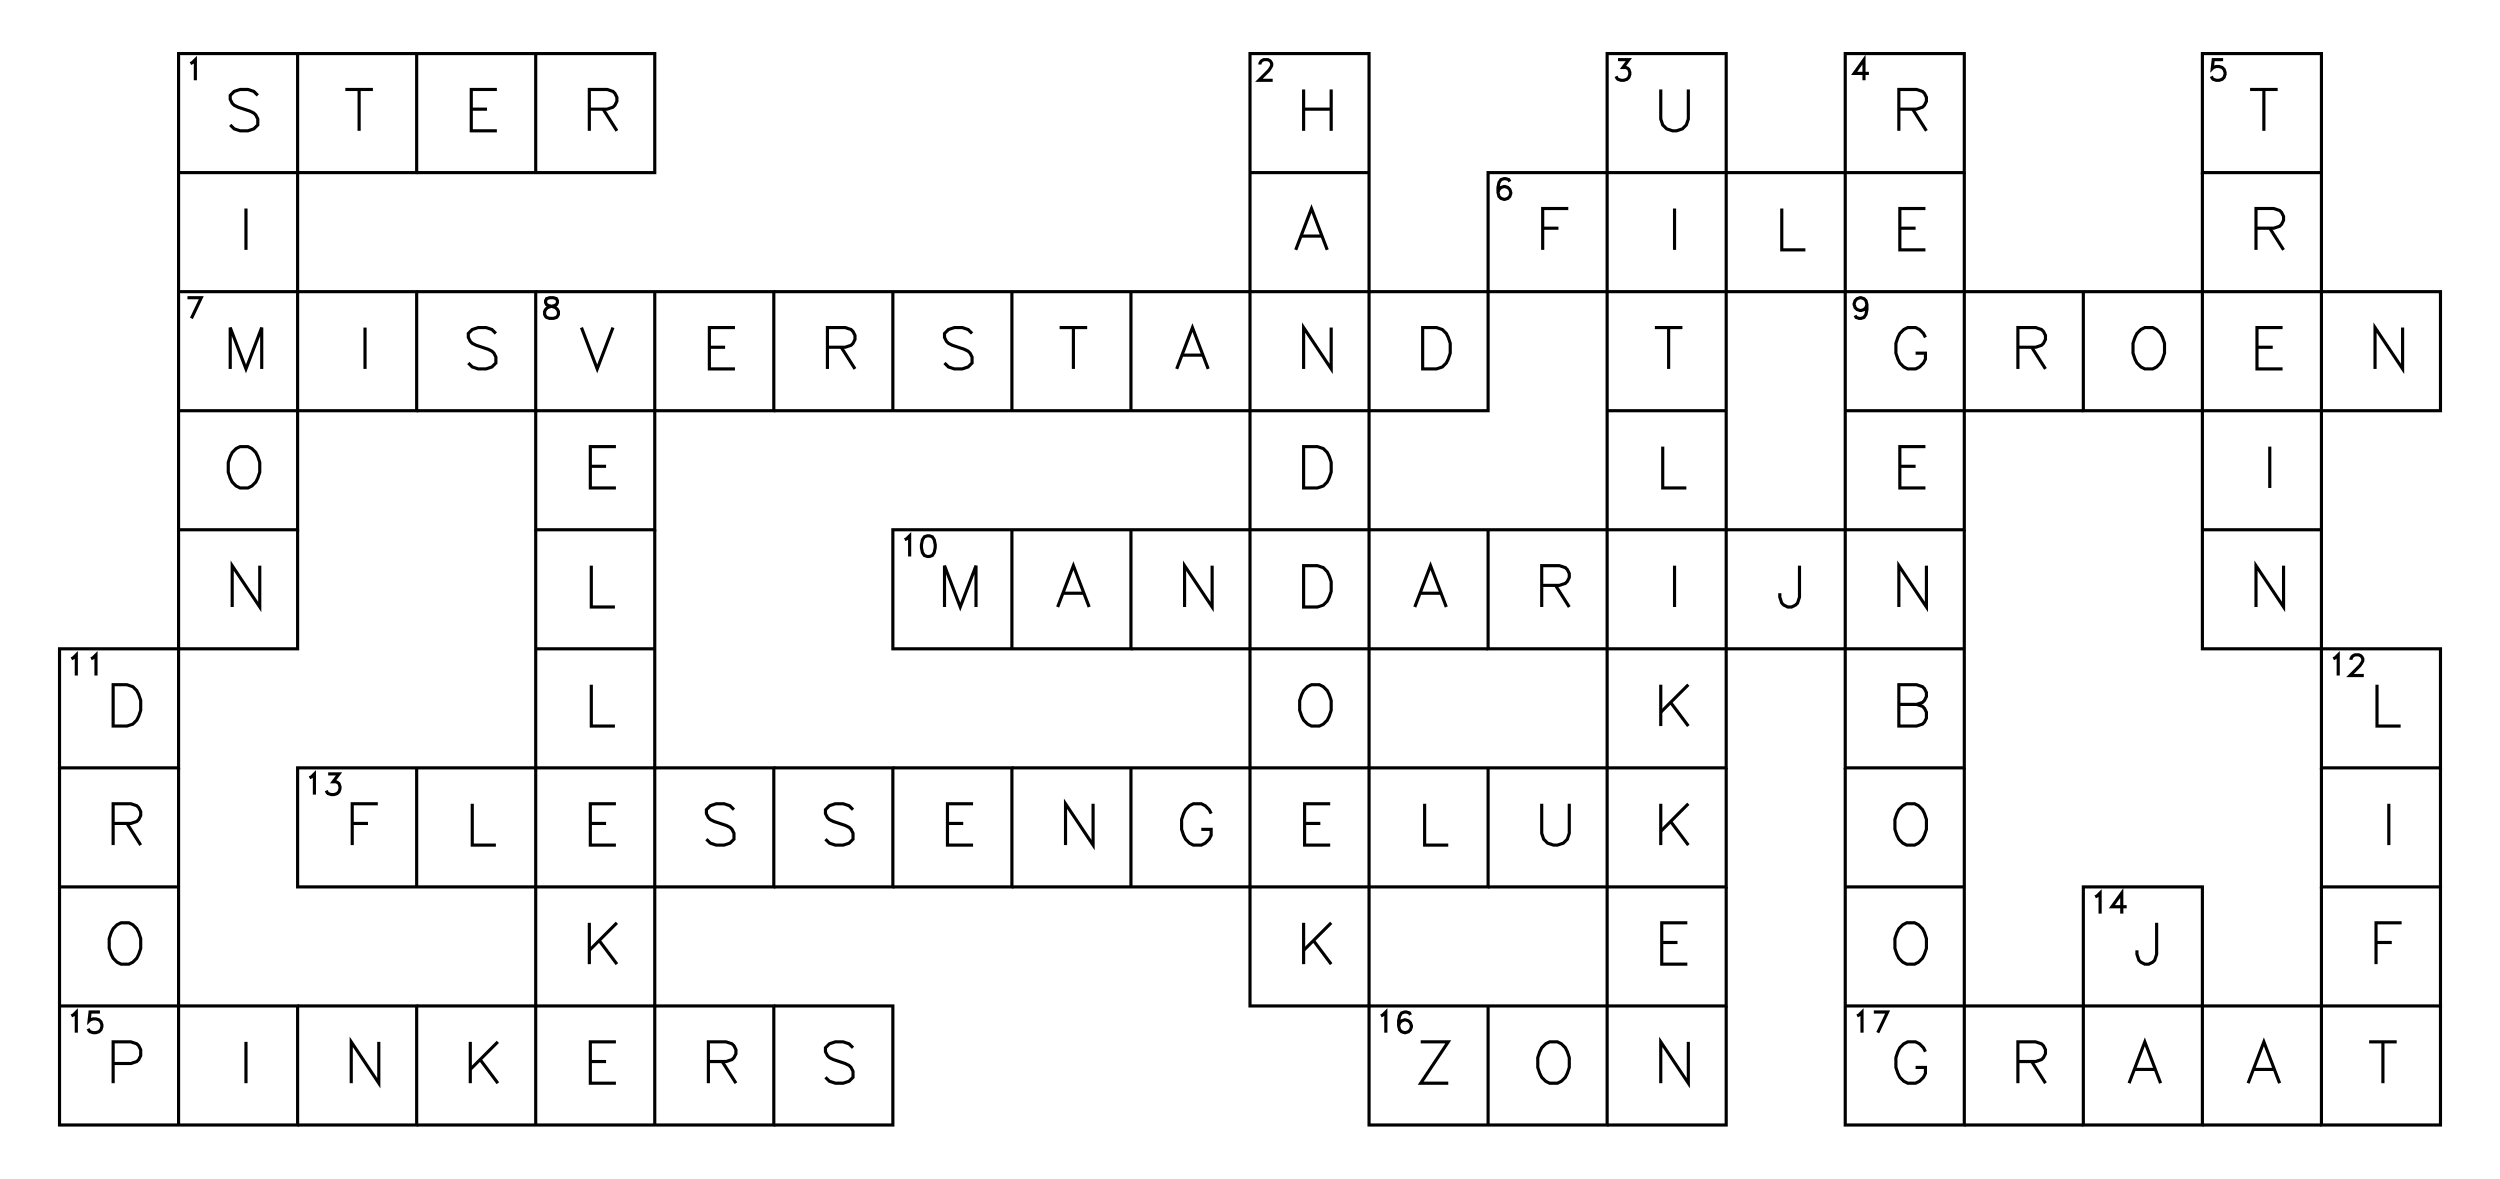 <?xml version="1.0" encoding="utf-8" ?>
<svg xmlns="http://www.w3.org/2000/svg" xmlns:cc="http://creativecommons.org/ns" xmlns:dc="http://purl.org/dc/elements/1.1/" xmlns:ev="http://www.w3.org/2001/xml-events" xmlns:inkscape="http://www.inkscape.org/namespaces/inkscape" xmlns:rdf="http://www.w3.org/1999/02/22-rdf-syntax-ns" xmlns:sodipodi="http://sodipodi.sourceforge.net/DTD/sodipodi-0.dtd" xmlns:xlink="http://www.w3.org/1999/xlink" baseProfile="tiny" height="9.9cm" version="1.2" viewBox="0 0 793.701 374.173" width="21.0cm">
  <defs/>
  <g fill="none" id="layer1" inkscape:groupmode="layer" inkscape:label="1" stroke="#000000" style="display:inline">
    <polygon points="56.693,17.008 56.693,54.803 56.693,54.803 56.693,92.598 56.693,92.598 94.488,92.598 94.488,92.598 94.488,54.803 94.488,54.803 94.488,17.008 94.488,17.008"/>
    <polyline points="56.693,54.803 94.488,54.803 94.488,54.803 132.284,54.803 132.284,54.803 132.284,17.008 132.284,17.008 94.488,17.008"/>
    <polyline points="60.458,20.177 61.083,19.865 61.083,19.865 62.02,18.927 62.02,18.927 62.02,25.49"/>
    <polyline points="81.841,30.28 80.591,29.03 80.591,29.03 78.716,28.405 78.716,28.405 76.216,28.405 76.216,28.405 74.341,29.03 74.341,29.03 73.091,30.28 73.091,30.28 73.091,31.53 73.091,31.53 73.716,32.781 73.716,32.781 74.341,33.406 74.341,33.406 75.591,34.031 75.591,34.031 79.341,35.281 79.341,35.281 80.591,35.906 80.591,35.906 81.216,36.531 81.216,36.531 81.841,37.781 81.841,37.781 81.841,39.656 81.841,39.656 80.591,40.906 80.591,40.906 78.716,41.531 78.716,41.531 76.216,41.531 76.216,41.531 74.341,40.906 74.341,40.906 73.091,39.656"/>
    <line x1="114.011" x2="114.011" y1="28.405" y2="41.531"/>
    <line x1="109.636" x2="118.386" y1="28.405" y2="28.405"/>
    <polyline points="132.284,54.803 170.079,54.803 170.079,54.803 207.874,54.803 207.874,54.803 207.874,17.008 207.874,17.008 170.079,17.008 170.079,17.008 132.284,17.008"/>
    <line x1="170.079" x2="170.079" y1="54.803" y2="17.008"/>
    <polyline points="157.744,28.405 149.619,28.405 149.619,28.405 149.619,41.531 149.619,41.531 157.744,41.531"/>
    <line x1="149.619" x2="154.619" y1="34.656" y2="34.656"/>
    <polyline points="187.101,34.656 192.726,34.656 192.726,34.656 194.601,34.031 194.601,34.031 195.226,33.406 195.226,33.406 195.851,32.156 195.851,32.156 195.851,30.905 195.851,30.905 195.226,29.655 195.226,29.655 194.601,29.03 194.601,29.03 192.726,28.405 192.726,28.405 187.101,28.405 187.101,28.405 187.101,41.531"/>
    <line x1="191.476" x2="195.851" y1="34.656" y2="41.531"/>
    <polygon points="396.85,17.008 396.85,54.803 396.85,54.803 396.85,92.598 396.85,92.598 434.646,92.598 434.646,92.598 434.646,54.803 434.646,54.803 434.646,17.008 434.646,17.008"/>
    <line x1="396.85" x2="434.646" y1="54.803" y2="54.803"/>
    <polyline points="399.99,20.49 399.99,20.177 399.99,20.177 400.303,19.552 400.303,19.552 400.615,19.24 400.615,19.24 401.24,18.927 401.24,18.927 402.49,18.927 402.49,18.927 403.115,19.24 403.115,19.24 403.428,19.552 403.428,19.552 403.74,20.177 403.74,20.177 403.74,20.802 403.74,20.802 403.428,21.427 403.428,21.427 402.803,22.365 402.803,22.365 399.678,25.49 399.678,25.49 404.053,25.49"/>
    <line x1="413.873" x2="413.873" y1="28.405" y2="41.531"/>
    <line x1="422.623" x2="422.623" y1="28.405" y2="41.531"/>
    <line x1="413.873" x2="422.623" y1="34.656" y2="34.656"/>
    <polyline points="472.441,168.189 472.441,205.984 472.441,205.984 510.236,205.984 510.236,205.984 548.032,205.984 548.032,205.984 548.032,168.189 548.032,168.189 585.827,168.189 585.827,168.189 585.827,205.984 585.827,205.984 548.032,205.984 548.032,205.984 548.032,243.78 548.032,243.78 510.236,243.78 510.236,243.78 510.236,205.984 510.236,205.984 510.236,168.189 510.236,168.189 548.032,168.189 548.032,168.189 548.032,130.394 548.032,130.394 548.032,92.598 548.032,92.598 510.236,92.598 510.236,92.598 510.236,54.803 510.236,54.803 548.032,54.803 548.032,54.803 585.827,54.803 585.827,54.803 585.827,92.598 585.827,92.598 548.032,92.598 548.032,92.598 548.032,54.803 548.032,54.803 548.032,17.008 548.032,17.008 510.236,17.008 510.236,17.008 510.236,54.803 510.236,54.803 472.441,54.803 472.441,54.803 472.441,92.598 472.441,92.598 510.236,92.598 510.236,92.598 510.236,130.394 510.236,130.394 510.236,168.189 510.236,168.189 472.441,168.189 472.441,168.189 434.646,168.189 434.646,168.189 434.646,130.394 434.646,130.394 434.646,92.598 434.646,92.598 472.441,92.598 472.441,92.598 472.441,130.394 472.441,130.394 434.646,130.394 434.646,130.394 396.85,130.394 396.85,130.394 396.85,168.189 396.85,168.189 434.646,168.189 434.646,168.189 434.646,205.984 434.646,205.984 434.646,243.78 434.646,243.78 396.85,243.78 396.85,243.78 396.85,205.984 396.85,205.984 396.85,168.189 396.85,168.189 359.055,168.189 359.055,168.189 321.26,168.189 321.26,168.189 283.465,168.189 283.465,168.189 283.465,205.984 283.465,205.984 321.26,205.984 321.26,205.984 359.055,205.984 359.055,205.984 359.055,168.189"/>
    <polyline points="513.688,18.927 517.126,18.927 517.126,18.927 515.251,21.427 515.251,21.427 516.188,21.427 516.188,21.427 516.813,21.74 516.813,21.74 517.126,22.052 517.126,22.052 517.438,22.99 517.438,22.99 517.438,23.615 517.438,23.615 517.126,24.552 517.126,24.552 516.501,25.177 516.501,25.177 515.563,25.49 515.563,25.49 514.626,25.49 514.626,25.49 513.688,25.177 513.688,25.177 513.376,24.865 513.376,24.865 513.063,24.24"/>
    <polyline points="527.259,28.405 527.259,37.781 527.259,37.781 527.884,39.656 527.884,39.656 529.134,40.906 529.134,40.906 531.009,41.531 531.009,41.531 532.259,41.531 532.259,41.531 534.134,40.906 534.134,40.906 535.384,39.656 535.384,39.656 536.009,37.781 536.009,37.781 536.009,28.405"/>
    <polygon points="585.827,17.008 585.827,54.803 585.827,54.803 623.622,54.803 623.622,54.803 623.622,17.008 623.622,17.008"/>
    <polyline points="591.779,25.49 591.779,18.927 591.779,18.927 588.654,23.302 588.654,23.302 593.341,23.302"/>
    <polyline points="602.849,34.656 608.474,34.656 608.474,34.656 610.349,34.031 610.349,34.031 610.974,33.406 610.974,33.406 611.599,32.156 611.599,32.156 611.599,30.905 611.599,30.905 610.974,29.655 610.974,29.655 610.349,29.03 610.349,29.03 608.474,28.405 608.474,28.405 602.849,28.405 602.849,28.405 602.849,41.531"/>
    <line x1="607.224" x2="611.599" y1="34.656" y2="41.531"/>
    <polygon points="699.213,17.008 699.213,54.803 699.213,54.803 737.008,54.803 737.008,54.803 737.008,17.008 737.008,17.008"/>
    <polyline points="705.79,18.927 702.665,18.927 702.665,18.927 702.352,21.74 702.352,21.74 702.665,21.427 702.665,21.427 703.602,21.115 703.602,21.115 704.54,21.115 704.54,21.115 705.477,21.427 705.477,21.427 706.102,22.052 706.102,22.052 706.415,22.99 706.415,22.99 706.415,23.615 706.415,23.615 706.102,24.552 706.102,24.552 705.477,25.177 705.477,25.177 704.54,25.49 704.54,25.49 703.602,25.49 703.602,25.49 702.665,25.177 702.665,25.177 702.352,24.865 702.352,24.865 702.04,24.24"/>
    <line x1="718.735" x2="718.735" y1="28.405" y2="41.531"/>
    <line x1="714.36" x2="723.11" y1="28.405" y2="28.405"/>
    <line x1="78.091" x2="78.091" y1="66.201" y2="79.326"/>
    <polyline points="421.373,79.326 416.373,66.201 416.373,66.201 411.373,79.326"/>
    <line x1="413.248" x2="419.498" y1="74.951" y2="74.951"/>
    <polyline points="479.331,57.66 479.018,57.035 479.018,57.035 478.081,56.722 478.081,56.722 477.456,56.722 477.456,56.722 476.518,57.035 476.518,57.035 475.893,57.972 475.893,57.972 475.581,59.535 475.581,59.535 475.581,61.097 475.581,61.097 475.893,62.347 475.893,62.347 476.518,62.972 476.518,62.972 477.456,63.285 477.456,63.285 477.768,63.285 477.768,63.285 478.706,62.972 478.706,62.972 479.331,62.347 479.331,62.347 479.643,61.41 479.643,61.41 479.643,61.097 479.643,61.097 479.331,60.16 479.331,60.16 478.706,59.535 478.706,59.535 477.768,59.222 477.768,59.222 477.456,59.222 477.456,59.222 476.518,59.535 476.518,59.535 475.893,60.16 475.893,60.16 475.581,61.097"/>
    <polyline points="497.901,66.201 489.776,66.201 489.776,66.201 489.776,79.326"/>
    <line x1="489.776" x2="494.776" y1="72.451" y2="72.451"/>
    <line x1="531.634" x2="531.634" y1="66.201" y2="79.326"/>
    <polyline points="565.679,66.201 565.679,79.326 565.679,79.326 573.179,79.326"/>
    <polyline points="661.417,92.598 699.213,92.598 699.213,92.598 699.213,130.394 699.213,130.394 661.417,130.394 661.417,130.394 661.417,92.598 661.417,92.598 623.622,92.598 623.622,92.598 623.622,130.394 623.622,130.394 623.622,168.189 623.622,168.189 585.827,168.189 585.827,168.189 585.827,130.394 585.827,130.394 585.827,92.598 585.827,92.598 623.622,92.598 623.622,92.598 623.622,54.803"/>
    <polyline points="611.287,66.201 603.162,66.201 603.162,66.201 603.162,79.326 603.162,79.326 611.287,79.326"/>
    <line x1="603.162" x2="608.162" y1="72.451" y2="72.451"/>
    <polyline points="699.213,54.803 699.213,92.598 699.213,92.598 737.008,92.598 737.008,92.598 737.008,54.803"/>
    <polyline points="716.235,72.451 721.86,72.451 721.86,72.451 723.735,71.826 723.735,71.826 724.36,71.201 724.36,71.201 724.985,69.951 724.985,69.951 724.985,68.701 724.985,68.701 724.36,67.451 724.36,67.451 723.735,66.826 723.735,66.826 721.86,66.201 721.86,66.201 716.235,66.201 716.235,66.201 716.235,79.326"/>
    <line x1="720.61" x2="724.985" y1="72.451" y2="79.326"/>
    <polyline points="56.693,92.598 56.693,130.394 56.693,130.394 56.693,168.189 56.693,168.189 94.488,168.189 94.488,168.189 94.488,130.394 94.488,130.394 132.284,130.394 132.284,130.394 132.284,92.598 132.284,92.598 94.488,92.598 94.488,92.598 94.488,130.394 94.488,130.394 56.693,130.394"/>
    <polyline points="59.52,94.518 63.895,94.518 63.895,94.518 60.77,101.08"/>
    <polyline points="83.091,117.121 83.091,103.996 83.091,103.996 78.091,117.121 78.091,117.121 73.091,103.996 73.091,103.996 73.091,117.121"/>
    <line x1="115.886" x2="115.886" y1="103.996" y2="117.121"/>
    <polyline points="132.284,130.394 170.079,130.394 170.079,130.394 170.079,92.598 170.079,92.598 132.284,92.598"/>
    <polyline points="157.431,105.871 156.181,104.621 156.181,104.621 154.306,103.996 154.306,103.996 151.806,103.996 151.806,103.996 149.931,104.621 149.931,104.621 148.681,105.871 148.681,105.871 148.681,107.121 148.681,107.121 149.306,108.371 149.306,108.371 149.931,108.996 149.931,108.996 151.181,109.621 151.181,109.621 154.931,110.871 154.931,110.871 156.181,111.496 156.181,111.496 156.806,112.121 156.806,112.121 157.431,113.371 157.431,113.371 157.431,115.246 157.431,115.246 156.181,116.496 156.181,116.496 154.306,117.121 154.306,117.121 151.806,117.121 151.806,117.121 149.931,116.496 149.931,116.496 148.681,115.246"/>
    <polyline points="207.874,92.598 245.669,92.598 245.669,92.598 245.669,130.394 245.669,130.394 207.874,130.394 207.874,130.394 207.874,168.189 207.874,168.189 170.079,168.189 170.079,168.189 170.079,130.394 170.079,130.394 207.874,130.394 207.874,130.394 207.874,92.598 207.874,92.598 170.079,92.598"/>
    <polygon points="174.469,94.518 173.531,94.83 173.531,94.83 173.219,95.455 173.219,95.455 173.219,96.08 173.219,96.08 173.531,96.705 173.531,96.705 174.156,97.018 174.156,97.018 175.406,97.33 175.406,97.33 176.344,97.643 176.344,97.643 176.969,98.268 176.969,98.268 177.281,98.893 177.281,98.893 177.281,99.83 177.281,99.83 176.969,100.455 176.969,100.455 176.656,100.768 176.656,100.768 175.719,101.08 175.719,101.08 174.469,101.08 174.469,101.08 173.531,100.768 173.531,100.768 173.219,100.455 173.219,100.455 172.906,99.83 172.906,99.83 172.906,98.893 172.906,98.893 173.219,98.268 173.219,98.268 173.844,97.643 173.844,97.643 174.781,97.33 174.781,97.33 176.031,97.018 176.031,97.018 176.656,96.705 176.656,96.705 176.969,96.08 176.969,96.08 176.969,95.455 176.969,95.455 176.656,94.83 176.656,94.83 175.719,94.518 175.719,94.518"/>
    <polyline points="184.601,103.996 189.601,117.121 189.601,117.121 194.601,103.996"/>
    <polyline points="233.334,103.996 225.209,103.996 225.209,103.996 225.209,117.121 225.209,117.121 233.334,117.121"/>
    <line x1="225.209" x2="230.209" y1="110.246" y2="110.246"/>
    <polyline points="245.669,130.394 283.465,130.394 283.465,130.394 321.26,130.394 321.26,130.394 359.055,130.394 359.055,130.394 396.85,130.394 396.85,130.394 396.85,92.598 396.85,92.598 359.055,92.598 359.055,92.598 321.26,92.598 321.26,92.598 283.465,92.598 283.465,92.598 245.669,92.598"/>
    <line x1="283.465" x2="283.465" y1="130.394" y2="92.598"/>
    <polyline points="262.692,110.246 268.317,110.246 268.317,110.246 270.192,109.621 270.192,109.621 270.817,108.996 270.817,108.996 271.442,107.746 271.442,107.746 271.442,106.496 271.442,106.496 270.817,105.246 270.817,105.246 270.192,104.621 270.192,104.621 268.317,103.996 268.317,103.996 262.692,103.996 262.692,103.996 262.692,117.121"/>
    <line x1="267.067" x2="271.442" y1="110.246" y2="117.121"/>
    <line x1="321.26" x2="321.26" y1="130.394" y2="92.598"/>
    <polyline points="308.612,105.871 307.362,104.621 307.362,104.621 305.487,103.996 305.487,103.996 302.987,103.996 302.987,103.996 301.112,104.621 301.112,104.621 299.862,105.871 299.862,105.871 299.862,107.121 299.862,107.121 300.487,108.371 300.487,108.371 301.112,108.996 301.112,108.996 302.362,109.621 302.362,109.621 306.112,110.871 306.112,110.871 307.362,111.496 307.362,111.496 307.987,112.121 307.987,112.121 308.612,113.371 308.612,113.371 308.612,115.246 308.612,115.246 307.362,116.496 307.362,116.496 305.487,117.121 305.487,117.121 302.987,117.121 302.987,117.121 301.112,116.496 301.112,116.496 299.862,115.246"/>
    <line x1="359.055" x2="359.055" y1="130.394" y2="92.598"/>
    <line x1="340.783" x2="340.783" y1="103.996" y2="117.121"/>
    <line x1="336.408" x2="345.158" y1="103.996" y2="103.996"/>
    <polyline points="383.578,117.121 378.578,103.996 378.578,103.996 373.578,117.121"/>
    <line x1="375.453" x2="381.703" y1="112.746" y2="112.746"/>
    <polyline points="422.623,103.996 422.623,117.121 422.623,117.121 413.873,103.996 413.873,103.996 413.873,117.121"/>
    <polygon points="451.668,103.996 451.668,117.121 451.668,117.121 456.043,117.121 456.043,117.121 457.918,116.496 457.918,116.496 459.168,115.246 459.168,115.246 459.793,113.996 459.793,113.996 460.418,112.121 460.418,112.121 460.418,108.996 460.418,108.996 459.793,107.121 459.793,107.121 459.168,105.871 459.168,105.871 457.918,104.621 457.918,104.621 456.043,103.996 456.043,103.996"/>
    <line x1="510.236" x2="548.032" y1="130.394" y2="130.394"/>
    <line x1="529.759" x2="529.759" y1="103.996" y2="117.121"/>
    <line x1="525.384" x2="534.134" y1="103.996" y2="103.996"/>
    <polyline points="585.827,130.394 623.622,130.394 623.622,130.394 661.417,130.394"/>
    <polyline points="592.716,96.705 592.404,97.643 592.404,97.643 591.779,98.268 591.779,98.268 590.841,98.58 590.841,98.58 590.529,98.58 590.529,98.58 589.591,98.268 589.591,98.268 588.966,97.643 588.966,97.643 588.654,96.705 588.654,96.705 588.654,96.393 588.654,96.393 588.966,95.455 588.966,95.455 589.591,94.83 589.591,94.83 590.529,94.518 590.529,94.518 590.841,94.518 590.841,94.518 591.779,94.83 591.779,94.83 592.404,95.455 592.404,95.455 592.716,96.705 592.716,96.705 592.716,98.268 592.716,98.268 592.404,99.83 592.404,99.83 591.779,100.768 591.779,100.768 590.841,101.08 590.841,101.08 590.216,101.08 590.216,101.08 589.279,100.768 589.279,100.768 588.966,100.143"/>
    <polyline points="611.287,107.121 610.662,105.871 610.662,105.871 609.412,104.621 609.412,104.621 608.162,103.996 608.162,103.996 605.662,103.996 605.662,103.996 604.412,104.621 604.412,104.621 603.162,105.871 603.162,105.871 602.537,107.121 602.537,107.121 601.912,108.996 601.912,108.996 601.912,112.121 601.912,112.121 602.537,113.996 602.537,113.996 603.162,115.246 603.162,115.246 604.412,116.496 604.412,116.496 605.662,117.121 605.662,117.121 608.162,117.121 608.162,117.121 609.412,116.496 609.412,116.496 610.662,115.246 610.662,115.246 611.287,113.996 611.287,113.996 611.287,112.121 611.287,112.121 608.162,112.121"/>
    <polyline points="640.645,110.246 646.27,110.246 646.27,110.246 648.145,109.621 648.145,109.621 648.77,108.996 648.77,108.996 649.395,107.746 649.395,107.746 649.395,106.496 649.395,106.496 648.77,105.246 648.77,105.246 648.145,104.621 648.145,104.621 646.27,103.996 646.27,103.996 640.645,103.996 640.645,103.996 640.645,117.121"/>
    <line x1="645.02" x2="649.395" y1="110.246" y2="117.121"/>
    <polygon points="680.94,103.996 679.69,104.621 679.69,104.621 678.44,105.871 678.44,105.871 677.815,107.121 677.815,107.121 677.19,108.996 677.19,108.996 677.19,112.121 677.19,112.121 677.815,113.996 677.815,113.996 678.44,115.246 678.44,115.246 679.69,116.496 679.69,116.496 680.94,117.121 680.94,117.121 683.44,117.121 683.44,117.121 684.69,116.496 684.69,116.496 685.94,115.246 685.94,115.246 686.565,113.996 686.565,113.996 687.19,112.121 687.19,112.121 687.19,108.996 687.19,108.996 686.565,107.121 686.565,107.121 685.94,105.871 685.94,105.871 684.69,104.621 684.69,104.621 683.44,103.996 683.44,103.996"/>
    <polyline points="699.213,168.189 699.213,130.394 699.213,130.394 737.008,130.394 737.008,130.394 774.803,130.394 774.803,130.394 774.803,92.598 774.803,92.598 737.008,92.598 737.008,92.598 737.008,130.394 737.008,130.394 737.008,168.189 737.008,168.189 737.008,205.984 737.008,205.984 737.008,243.78 737.008,243.78 774.803,243.78 774.803,243.78 774.803,205.984 774.803,205.984 737.008,205.984 737.008,205.984 699.213,205.984 699.213,205.984 699.213,168.189 699.213,168.189 737.008,168.189"/>
    <polyline points="724.673,103.996 716.548,103.996 716.548,103.996 716.548,117.121 716.548,117.121 724.673,117.121"/>
    <line x1="716.548" x2="721.548" y1="110.246" y2="110.246"/>
    <polyline points="762.78,103.996 762.78,117.121 762.78,117.121 754.03,103.996 754.03,103.996 754.03,117.121"/>
    <polygon points="76.216,141.791 74.966,142.416 74.966,142.416 73.716,143.666 73.716,143.666 73.091,144.916 73.091,144.916 72.466,146.791 72.466,146.791 72.466,149.916 72.466,149.916 73.091,151.791 73.091,151.791 73.716,153.041 73.716,153.041 74.966,154.291 74.966,154.291 76.216,154.916 76.216,154.916 78.716,154.916 78.716,154.916 79.966,154.291 79.966,154.291 81.216,153.041 81.216,153.041 81.841,151.791 81.841,151.791 82.466,149.916 82.466,149.916 82.466,146.791 82.466,146.791 81.841,144.916 81.841,144.916 81.216,143.666 81.216,143.666 79.966,142.416 79.966,142.416 78.716,141.791 78.716,141.791"/>
    <polyline points="195.539,141.791 187.414,141.791 187.414,141.791 187.414,154.916 187.414,154.916 195.539,154.916"/>
    <line x1="187.414" x2="192.414" y1="148.041" y2="148.041"/>
    <polygon points="413.873,141.791 413.873,154.916 413.873,154.916 418.248,154.916 418.248,154.916 420.123,154.291 420.123,154.291 421.373,153.041 421.373,153.041 421.998,151.791 421.998,151.791 422.623,149.916 422.623,149.916 422.623,146.791 422.623,146.791 421.998,144.916 421.998,144.916 421.373,143.666 421.373,143.666 420.123,142.416 420.123,142.416 418.248,141.791 418.248,141.791"/>
    <polyline points="527.884,141.791 527.884,154.916 527.884,154.916 535.384,154.916"/>
    <polyline points="611.287,141.791 603.162,141.791 603.162,141.791 603.162,154.916 603.162,154.916 611.287,154.916"/>
    <line x1="603.162" x2="608.162" y1="148.041" y2="148.041"/>
    <line x1="720.61" x2="720.61" y1="141.791" y2="154.916"/>
    <polyline points="56.693,168.189 56.693,205.984 56.693,205.984 94.488,205.984 94.488,205.984 94.488,168.189"/>
    <polyline points="82.466,179.587 82.466,192.712 82.466,192.712 73.716,179.587 73.716,179.587 73.716,192.712"/>
    <polyline points="170.079,168.189 170.079,205.984 170.079,205.984 170.079,243.78 170.079,243.78 207.874,243.78 207.874,243.78 207.874,205.984 207.874,205.984 207.874,168.189"/>
    <line x1="170.079" x2="207.874" y1="205.984" y2="205.984"/>
    <polyline points="187.726,179.587 187.726,192.712 187.726,192.712 195.226,192.712"/>
    <line x1="321.26" x2="321.26" y1="205.984" y2="168.189"/>
    <polyline points="287.229,171.358 287.854,171.046 287.854,171.046 288.792,170.108 288.792,170.108 288.792,176.671"/>
    <polygon points="294.417,170.108 293.479,170.421 293.479,170.421 292.854,171.358 292.854,171.358 292.542,172.921 292.542,172.921 292.542,173.858 292.542,173.858 292.854,175.421 292.854,175.421 293.479,176.358 293.479,176.358 294.417,176.671 294.417,176.671 295.042,176.671 295.042,176.671 295.979,176.358 295.979,176.358 296.604,175.421 296.604,175.421 296.917,173.858 296.917,173.858 296.917,172.921 296.917,172.921 296.604,171.358 296.604,171.358 295.979,170.421 295.979,170.421 295.042,170.108 295.042,170.108"/>
    <polyline points="309.862,192.712 309.862,179.587 309.862,179.587 304.862,192.712 304.862,192.712 299.862,179.587 299.862,179.587 299.862,192.712"/>
    <polyline points="345.783,192.712 340.783,179.587 340.783,179.587 335.783,192.712"/>
    <line x1="337.658" x2="343.908" y1="188.337" y2="188.337"/>
    <polyline points="359.055,205.984 396.85,205.984 396.85,205.984 434.646,205.984 434.646,205.984 472.441,205.984"/>
    <polyline points="384.828,179.587 384.828,192.712 384.828,192.712 376.078,179.587 376.078,179.587 376.078,192.712"/>
    <polygon points="413.873,179.587 413.873,192.712 413.873,192.712 418.248,192.712 418.248,192.712 420.123,192.087 420.123,192.087 421.373,190.837 421.373,190.837 421.998,189.587 421.998,189.587 422.623,187.712 422.623,187.712 422.623,184.587 422.623,184.587 421.998,182.712 421.998,182.712 421.373,181.462 421.373,181.462 420.123,180.212 420.123,180.212 418.248,179.587 418.248,179.587"/>
    <polyline points="459.168,192.712 454.168,179.587 454.168,179.587 449.168,192.712"/>
    <line x1="451.043" x2="457.293" y1="188.337" y2="188.337"/>
    <polyline points="489.464,185.837 495.089,185.837 495.089,185.837 496.964,185.212 496.964,185.212 497.589,184.587 497.589,184.587 498.214,183.337 498.214,183.337 498.214,182.087 498.214,182.087 497.589,180.837 497.589,180.837 496.964,180.212 496.964,180.212 495.089,179.587 495.089,179.587 489.464,179.587 489.464,179.587 489.464,192.712"/>
    <line x1="493.839" x2="498.214" y1="185.837" y2="192.712"/>
    <line x1="531.634" x2="531.634" y1="179.587" y2="192.712"/>
    <polyline points="571.304,179.587 571.304,189.587 571.304,189.587 570.679,191.462 570.679,191.462 570.054,192.087 570.054,192.087 568.804,192.712 568.804,192.712 567.554,192.712 567.554,192.712 566.304,192.087 566.304,192.087 565.679,191.462 565.679,191.462 565.054,189.587 565.054,189.587 565.054,188.337"/>
    <polyline points="623.622,205.984 623.622,243.78 623.622,243.78 585.827,243.78 585.827,243.78 585.827,205.984 585.827,205.984 623.622,205.984 623.622,205.984 623.622,168.189"/>
    <polyline points="611.599,179.587 611.599,192.712 611.599,192.712 602.849,179.587 602.849,179.587 602.849,192.712"/>
    <polyline points="724.985,179.587 724.985,192.712 724.985,192.712 716.235,179.587 716.235,179.587 716.235,192.712"/>
    <polygon points="18.898,205.984 18.898,243.78 18.898,243.78 56.693,243.78 56.693,243.78 56.693,205.984 56.693,205.984"/>
    <polyline points="22.662,209.154 23.287,208.841 23.287,208.841 24.225,207.904 24.225,207.904 24.225,214.466"/>
    <polyline points="28.912,209.154 29.537,208.841 29.537,208.841 30.475,207.904 30.475,207.904 30.475,214.466"/>
    <polygon points="35.92,217.382 35.92,230.507 35.92,230.507 40.295,230.507 40.295,230.507 42.17,229.882 42.17,229.882 43.42,228.632 43.42,228.632 44.045,227.382 44.045,227.382 44.67,225.507 44.67,225.507 44.67,222.382 44.67,222.382 44.045,220.507 44.045,220.507 43.42,219.257 43.42,219.257 42.17,218.007 42.17,218.007 40.295,217.382 40.295,217.382"/>
    <polyline points="187.726,217.382 187.726,230.507 187.726,230.507 195.226,230.507"/>
    <polygon points="416.373,217.382 415.123,218.007 415.123,218.007 413.873,219.257 413.873,219.257 413.248,220.507 413.248,220.507 412.623,222.382 412.623,222.382 412.623,225.507 412.623,225.507 413.248,227.382 413.248,227.382 413.873,228.632 413.873,228.632 415.123,229.882 415.123,229.882 416.373,230.507 416.373,230.507 418.873,230.507 418.873,230.507 420.123,229.882 420.123,229.882 421.373,228.632 421.373,228.632 421.998,227.382 421.998,227.382 422.623,225.507 422.623,225.507 422.623,222.382 422.623,222.382 421.998,220.507 421.998,220.507 421.373,219.257 421.373,219.257 420.123,218.007 420.123,218.007 418.873,217.382 418.873,217.382"/>
    <line x1="527.259" x2="527.259" y1="217.382" y2="230.507"/>
    <line x1="536.009" x2="527.259" y1="217.382" y2="226.132"/>
    <line x1="530.384" x2="536.009" y1="223.007" y2="230.507"/>
    <polyline points="608.474,223.632 610.349,223.007 610.349,223.007 610.974,222.382 610.974,222.382 611.599,221.132 611.599,221.132 611.599,219.882 611.599,219.882 610.974,218.632 610.974,218.632 610.349,218.007 610.349,218.007 608.474,217.382 608.474,217.382 602.849,217.382 602.849,217.382 602.849,230.507 602.849,230.507 608.474,230.507 608.474,230.507 610.349,229.882 610.349,229.882 610.974,229.257 610.974,229.257 611.599,228.007 611.599,228.007 611.599,226.132 611.599,226.132 610.974,224.882 610.974,224.882 610.349,224.257 610.349,224.257 608.474,223.632 608.474,223.632 602.849,223.632"/>
    <polyline points="740.773,209.154 741.398,208.841 741.398,208.841 742.335,207.904 742.335,207.904 742.335,214.466"/>
    <polyline points="746.398,209.466 746.398,209.154 746.398,209.154 746.71,208.529 746.71,208.529 747.023,208.216 747.023,208.216 747.648,207.904 747.648,207.904 748.898,207.904 748.898,207.904 749.523,208.216 749.523,208.216 749.835,208.529 749.835,208.529 750.148,209.154 750.148,209.154 750.148,209.779 750.148,209.779 749.835,210.404 749.835,210.404 749.21,211.341 749.21,211.341 746.085,214.466 746.085,214.466 750.46,214.466"/>
    <polyline points="754.655,217.382 754.655,230.507 754.655,230.507 762.155,230.507"/>
    <polyline points="18.898,243.78 18.898,281.575 18.898,281.575 18.898,319.37 18.898,319.37 18.898,357.165 18.898,357.165 56.693,357.165 56.693,357.165 94.488,357.165 94.488,357.165 94.488,319.37 94.488,319.37 56.693,319.37 56.693,319.37 56.693,281.575 56.693,281.575 56.693,243.78"/>
    <line x1="18.898" x2="56.693" y1="281.575" y2="281.575"/>
    <polyline points="35.92,261.427 41.545,261.427 41.545,261.427 43.42,260.802 43.42,260.802 44.045,260.177 44.045,260.177 44.67,258.927 44.67,258.927 44.67,257.677 44.67,257.677 44.045,256.427 44.045,256.427 43.42,255.802 43.42,255.802 41.545,255.177 41.545,255.177 35.92,255.177 35.92,255.177 35.92,268.302"/>
    <line x1="40.295" x2="44.67" y1="261.427" y2="268.302"/>
    <polygon points="94.488,243.78 94.488,281.575 94.488,281.575 132.284,281.575 132.284,281.575 170.079,281.575 170.079,281.575 170.079,319.37 170.079,319.37 207.874,319.37 207.874,319.37 207.874,281.575 207.874,281.575 207.874,243.78 207.874,243.78 245.669,243.78 245.669,243.78 245.669,281.575 245.669,281.575 207.874,281.575 207.874,281.575 170.079,281.575 170.079,281.575 170.079,243.78 170.079,243.78 132.284,243.78 132.284,243.78"/>
    <line x1="132.284" x2="132.284" y1="281.575" y2="243.78"/>
    <polyline points="98.253,246.949 98.878,246.636 98.878,246.636 99.816,245.699 99.816,245.699 99.816,252.261"/>
    <polyline points="104.191,245.699 107.628,245.699 107.628,245.699 105.753,248.199 105.753,248.199 106.691,248.199 106.691,248.199 107.316,248.511 107.316,248.511 107.628,248.824 107.628,248.824 107.941,249.761 107.941,249.761 107.941,250.386 107.941,250.386 107.628,251.324 107.628,251.324 107.003,251.949 107.003,251.949 106.066,252.261 106.066,252.261 105.128,252.261 105.128,252.261 104.191,251.949 104.191,251.949 103.878,251.636 103.878,251.636 103.566,251.011"/>
    <polyline points="119.948,255.177 111.823,255.177 111.823,255.177 111.823,268.302"/>
    <line x1="111.823" x2="116.823" y1="261.427" y2="261.427"/>
    <polyline points="149.931,255.177 149.931,268.302 149.931,268.302 157.431,268.302"/>
    <polyline points="195.539,255.177 187.414,255.177 187.414,255.177 187.414,268.302 187.414,268.302 195.539,268.302"/>
    <line x1="187.414" x2="192.414" y1="261.427" y2="261.427"/>
    <polyline points="233.022,257.052 231.772,255.802 231.772,255.802 229.897,255.177 229.897,255.177 227.397,255.177 227.397,255.177 225.522,255.802 225.522,255.802 224.272,257.052 224.272,257.052 224.272,258.302 224.272,258.302 224.897,259.552 224.897,259.552 225.522,260.177 225.522,260.177 226.772,260.802 226.772,260.802 230.522,262.052 230.522,262.052 231.772,262.677 231.772,262.677 232.397,263.302 232.397,263.302 233.022,264.552 233.022,264.552 233.022,266.427 233.022,266.427 231.772,267.677 231.772,267.677 229.897,268.302 229.897,268.302 227.397,268.302 227.397,268.302 225.522,267.677 225.522,267.677 224.272,266.427"/>
    <polyline points="245.669,281.575 283.465,281.575 283.465,281.575 283.465,243.78 283.465,243.78 245.669,243.78"/>
    <polyline points="270.817,257.052 269.567,255.802 269.567,255.802 267.692,255.177 267.692,255.177 265.192,255.177 265.192,255.177 263.317,255.802 263.317,255.802 262.067,257.052 262.067,257.052 262.067,258.302 262.067,258.302 262.692,259.552 262.692,259.552 263.317,260.177 263.317,260.177 264.567,260.802 264.567,260.802 268.317,262.052 268.317,262.052 269.567,262.677 269.567,262.677 270.192,263.302 270.192,263.302 270.817,264.552 270.817,264.552 270.817,266.427 270.817,266.427 269.567,267.677 269.567,267.677 267.692,268.302 267.692,268.302 265.192,268.302 265.192,268.302 263.317,267.677 263.317,267.677 262.067,266.427"/>
    <polyline points="283.465,281.575 321.26,281.575 321.26,281.575 321.26,243.78 321.26,243.78 283.465,243.78"/>
    <polyline points="308.925,255.177 300.8,255.177 300.8,255.177 300.8,268.302 300.8,268.302 308.925,268.302"/>
    <line x1="300.8" x2="305.8" y1="261.427" y2="261.427"/>
    <polyline points="321.26,281.575 359.055,281.575 359.055,281.575 396.85,281.575 396.85,281.575 396.85,243.78 396.85,243.78 359.055,243.78 359.055,243.78 321.26,243.78"/>
    <line x1="359.055" x2="359.055" y1="281.575" y2="243.78"/>
    <polyline points="347.033,255.177 347.033,268.302 347.033,268.302 338.283,255.177 338.283,255.177 338.283,268.302"/>
    <polyline points="384.515,258.302 383.89,257.052 383.89,257.052 382.64,255.802 382.64,255.802 381.39,255.177 381.39,255.177 378.89,255.177 378.89,255.177 377.64,255.802 377.64,255.802 376.39,257.052 376.39,257.052 375.765,258.302 375.765,258.302 375.14,260.177 375.14,260.177 375.14,263.302 375.14,263.302 375.765,265.177 375.765,265.177 376.39,266.427 376.39,266.427 377.64,267.677 377.64,267.677 378.89,268.302 378.89,268.302 381.39,268.302 381.39,268.302 382.64,267.677 382.64,267.677 383.89,266.427 383.89,266.427 384.515,265.177 384.515,265.177 384.515,263.302 384.515,263.302 381.39,263.302"/>
    <polyline points="472.441,243.78 472.441,281.575 472.441,281.575 434.646,281.575 434.646,281.575 434.646,319.37 434.646,319.37 396.85,319.37 396.85,319.37 396.85,281.575 396.85,281.575 434.646,281.575 434.646,281.575 434.646,243.78 434.646,243.78 472.441,243.78 472.441,243.78 510.236,243.78 510.236,243.78 510.236,281.575 510.236,281.575 548.032,281.575 548.032,281.575 548.032,243.78"/>
    <polyline points="422.31,255.177 414.185,255.177 414.185,255.177 414.185,268.302 414.185,268.302 422.31,268.302"/>
    <line x1="414.185" x2="419.185" y1="261.427" y2="261.427"/>
    <polyline points="452.293,255.177 452.293,268.302 452.293,268.302 459.793,268.302"/>
    <polyline points="472.441,281.575 510.236,281.575 510.236,281.575 510.236,319.37 510.236,319.37 472.441,319.37 472.441,319.37 434.646,319.37 434.646,319.37 434.646,357.165 434.646,357.165 472.441,357.165 472.441,357.165 510.236,357.165 510.236,357.165 510.236,319.37 510.236,319.37 548.032,319.37 548.032,319.37 548.032,281.575"/>
    <polyline points="489.464,255.177 489.464,264.552 489.464,264.552 490.089,266.427 490.089,266.427 491.339,267.677 491.339,267.677 493.214,268.302 493.214,268.302 494.464,268.302 494.464,268.302 496.339,267.677 496.339,267.677 497.589,266.427 497.589,266.427 498.214,264.552 498.214,264.552 498.214,255.177"/>
    <line x1="527.259" x2="527.259" y1="255.177" y2="268.302"/>
    <line x1="536.009" x2="527.259" y1="255.177" y2="263.927"/>
    <line x1="530.384" x2="536.009" y1="260.802" y2="268.302"/>
    <polyline points="585.827,243.78 585.827,281.575 585.827,281.575 585.827,319.37 585.827,319.37 585.827,357.165 585.827,357.165 623.622,357.165 623.622,357.165 623.622,319.37 623.622,319.37 623.622,281.575 623.622,281.575 623.622,243.78"/>
    <line x1="585.827" x2="623.622" y1="281.575" y2="281.575"/>
    <polygon points="605.349,255.177 604.099,255.802 604.099,255.802 602.849,257.052 602.849,257.052 602.224,258.302 602.224,258.302 601.599,260.177 601.599,260.177 601.599,263.302 601.599,263.302 602.224,265.177 602.224,265.177 602.849,266.427 602.849,266.427 604.099,267.677 604.099,267.677 605.349,268.302 605.349,268.302 607.849,268.302 607.849,268.302 609.099,267.677 609.099,267.677 610.349,266.427 610.349,266.427 610.974,265.177 610.974,265.177 611.599,263.302 611.599,263.302 611.599,260.177 611.599,260.177 610.974,258.302 610.974,258.302 610.349,257.052 610.349,257.052 609.099,255.802 609.099,255.802 607.849,255.177 607.849,255.177"/>
    <polyline points="737.008,243.78 737.008,281.575 737.008,281.575 774.803,281.575 774.803,281.575 774.803,243.78"/>
    <line x1="758.405" x2="758.405" y1="255.177" y2="268.302"/>
    <polyline points="18.898,319.37 56.693,319.37 56.693,319.37 56.693,357.165"/>
    <polygon points="38.42,292.972 37.17,293.597 37.17,293.597 35.92,294.847 35.92,294.847 35.295,296.097 35.295,296.097 34.67,297.972 34.67,297.972 34.67,301.097 34.67,301.097 35.295,302.972 35.295,302.972 35.92,304.222 35.92,304.222 37.17,305.472 37.17,305.472 38.42,306.097 38.42,306.097 40.92,306.097 40.92,306.097 42.17,305.472 42.17,305.472 43.42,304.222 43.42,304.222 44.045,302.972 44.045,302.972 44.67,301.097 44.67,301.097 44.67,297.972 44.67,297.972 44.045,296.097 44.045,296.097 43.42,294.847 43.42,294.847 42.17,293.597 42.17,293.597 40.92,292.972 40.92,292.972"/>
    <line x1="187.101" x2="187.101" y1="292.972" y2="306.097"/>
    <line x1="195.851" x2="187.101" y1="292.972" y2="301.722"/>
    <line x1="190.226" x2="195.851" y1="298.597" y2="306.097"/>
    <line x1="413.873" x2="413.873" y1="292.972" y2="306.097"/>
    <line x1="422.623" x2="413.873" y1="292.972" y2="301.722"/>
    <line x1="416.998" x2="422.623" y1="298.597" y2="306.097"/>
    <polyline points="535.696,292.972 527.571,292.972 527.571,292.972 527.571,306.097 527.571,306.097 535.696,306.097"/>
    <line x1="527.571" x2="532.571" y1="299.222" y2="299.222"/>
    <polyline points="585.827,319.37 623.622,319.37 623.622,319.37 661.417,319.37 661.417,319.37 699.213,319.37 699.213,319.37 699.213,281.575 699.213,281.575 661.417,281.575 661.417,281.575 661.417,319.37 661.417,319.37 661.417,357.165 661.417,357.165 699.213,357.165 699.213,357.165 699.213,319.37 699.213,319.37 737.008,319.37 737.008,319.37 774.803,319.37 774.803,319.37 774.803,281.575"/>
    <polygon points="605.349,292.972 604.099,293.597 604.099,293.597 602.849,294.847 602.849,294.847 602.224,296.097 602.224,296.097 601.599,297.972 601.599,297.972 601.599,301.097 601.599,301.097 602.224,302.972 602.224,302.972 602.849,304.222 602.849,304.222 604.099,305.472 604.099,305.472 605.349,306.097 605.349,306.097 607.849,306.097 607.849,306.097 609.099,305.472 609.099,305.472 610.349,304.222 610.349,304.222 610.974,302.972 610.974,302.972 611.599,301.097 611.599,301.097 611.599,297.972 611.599,297.972 610.974,296.097 610.974,296.097 610.349,294.847 610.349,294.847 609.099,293.597 609.099,293.597 607.849,292.972 607.849,292.972"/>
    <polyline points="665.182,284.744 665.807,284.432 665.807,284.432 666.745,283.494 666.745,283.494 666.745,290.057"/>
    <polyline points="673.62,290.057 673.62,283.494 673.62,283.494 670.495,287.869 670.495,287.869 675.182,287.869"/>
    <polyline points="684.69,292.972 684.69,302.972 684.69,302.972 684.065,304.847 684.065,304.847 683.44,305.472 683.44,305.472 682.19,306.097 682.19,306.097 680.94,306.097 680.94,306.097 679.69,305.472 679.69,305.472 679.065,304.847 679.065,304.847 678.44,302.972 678.44,302.972 678.44,301.722"/>
    <polyline points="737.008,281.575 737.008,319.37 737.008,319.37 737.008,357.165 737.008,357.165 774.803,357.165 774.803,357.165 774.803,319.37"/>
    <polyline points="762.468,292.972 754.343,292.972 754.343,292.972 754.343,306.097"/>
    <line x1="754.343" x2="759.343" y1="299.222" y2="299.222"/>
    <polyline points="22.662,322.539 23.287,322.227 23.287,322.227 24.225,321.289 24.225,321.289 24.225,327.852"/>
    <polyline points="31.725,321.289 28.6,321.289 28.6,321.289 28.287,324.102 28.287,324.102 28.6,323.789 28.6,323.789 29.537,323.477 29.537,323.477 30.475,323.477 30.475,323.477 31.412,323.789 31.412,323.789 32.037,324.414 32.037,324.414 32.35,325.352 32.35,325.352 32.35,325.977 32.35,325.977 32.037,326.914 32.037,326.914 31.412,327.539 31.412,327.539 30.475,327.852 30.475,327.852 29.537,327.852 29.537,327.852 28.6,327.539 28.6,327.539 28.287,327.227 28.287,327.227 27.975,326.602"/>
    <polyline points="35.92,337.643 41.545,337.643 41.545,337.643 43.42,337.018 43.42,337.018 44.045,336.393 44.045,336.393 44.67,335.143 44.67,335.143 44.67,333.268 44.67,333.268 44.045,332.018 44.045,332.018 43.42,331.393 43.42,331.393 41.545,330.768 41.545,330.768 35.92,330.768 35.92,330.768 35.92,343.893"/>
    <line x1="78.091" x2="78.091" y1="330.768" y2="343.893"/>
    <polyline points="94.488,357.165 132.284,357.165 132.284,357.165 132.284,319.37 132.284,319.37 94.488,319.37"/>
    <polyline points="120.261,330.768 120.261,343.893 120.261,343.893 111.511,330.768 111.511,330.768 111.511,343.893"/>
    <polyline points="132.284,357.165 170.079,357.165 170.079,357.165 207.874,357.165 207.874,357.165 245.669,357.165 245.669,357.165 245.669,319.37 245.669,319.37 207.874,319.37 207.874,319.37 207.874,357.165"/>
    <polyline points="170.079,357.165 170.079,319.37 170.079,319.37 132.284,319.37"/>
    <line x1="149.306" x2="149.306" y1="330.768" y2="343.893"/>
    <line x1="158.056" x2="149.306" y1="330.768" y2="339.518"/>
    <line x1="152.431" x2="158.056" y1="336.393" y2="343.893"/>
    <polyline points="195.539,330.768 187.414,330.768 187.414,330.768 187.414,343.893 187.414,343.893 195.539,343.893"/>
    <line x1="187.414" x2="192.414" y1="337.018" y2="337.018"/>
    <polyline points="224.897,337.018 230.522,337.018 230.522,337.018 232.397,336.393 232.397,336.393 233.022,335.768 233.022,335.768 233.647,334.518 233.647,334.518 233.647,333.268 233.647,333.268 233.022,332.018 233.022,332.018 232.397,331.393 232.397,331.393 230.522,330.768 230.522,330.768 224.897,330.768 224.897,330.768 224.897,343.893"/>
    <line x1="229.272" x2="233.647" y1="337.018" y2="343.893"/>
    <polyline points="245.669,357.165 283.465,357.165 283.465,357.165 283.465,319.37 283.465,319.37 245.669,319.37"/>
    <polyline points="270.817,332.643 269.567,331.393 269.567,331.393 267.692,330.768 267.692,330.768 265.192,330.768 265.192,330.768 263.317,331.393 263.317,331.393 262.067,332.643 262.067,332.643 262.067,333.893 262.067,333.893 262.692,335.143 262.692,335.143 263.317,335.768 263.317,335.768 264.567,336.393 264.567,336.393 268.317,337.643 268.317,337.643 269.567,338.268 269.567,338.268 270.192,338.893 270.192,338.893 270.817,340.143 270.817,340.143 270.817,342.018 270.817,342.018 269.567,343.268 269.567,343.268 267.692,343.893 267.692,343.893 265.192,343.893 265.192,343.893 263.317,343.268 263.317,343.268 262.067,342.018"/>
    <line x1="472.441" x2="472.441" y1="357.165" y2="319.37"/>
    <polyline points="438.41,322.539 439.035,322.227 439.035,322.227 439.973,321.289 439.973,321.289 439.973,327.852"/>
    <polyline points="447.785,322.227 447.473,321.602 447.473,321.602 446.535,321.289 446.535,321.289 445.91,321.289 445.91,321.289 444.973,321.602 444.973,321.602 444.348,322.539 444.348,322.539 444.035,324.102 444.035,324.102 444.035,325.664 444.035,325.664 444.348,326.914 444.348,326.914 444.973,327.539 444.973,327.539 445.91,327.852 445.91,327.852 446.223,327.852 446.223,327.852 447.16,327.539 447.16,327.539 447.785,326.914 447.785,326.914 448.098,325.977 448.098,325.977 448.098,325.664 448.098,325.664 447.785,324.727 447.785,324.727 447.16,324.102 447.16,324.102 446.223,323.789 446.223,323.789 445.91,323.789 445.91,323.789 444.973,324.102 444.973,324.102 444.348,324.727 444.348,324.727 444.035,325.664"/>
    <polyline points="451.043,330.768 459.793,330.768 459.793,330.768 451.043,343.893 451.043,343.893 459.793,343.893"/>
    <polygon points="491.964,330.768 490.714,331.393 490.714,331.393 489.464,332.643 489.464,332.643 488.839,333.893 488.839,333.893 488.214,335.768 488.214,335.768 488.214,338.893 488.214,338.893 488.839,340.768 488.839,340.768 489.464,342.018 489.464,342.018 490.714,343.268 490.714,343.268 491.964,343.893 491.964,343.893 494.464,343.893 494.464,343.893 495.714,343.268 495.714,343.268 496.964,342.018 496.964,342.018 497.589,340.768 497.589,340.768 498.214,338.893 498.214,338.893 498.214,335.768 498.214,335.768 497.589,333.893 497.589,333.893 496.964,332.643 496.964,332.643 495.714,331.393 495.714,331.393 494.464,330.768 494.464,330.768"/>
    <polyline points="510.236,357.165 548.032,357.165 548.032,357.165 548.032,319.37"/>
    <polyline points="536.009,330.768 536.009,343.893 536.009,343.893 527.259,330.768 527.259,330.768 527.259,343.893"/>
    <polyline points="589.591,322.539 590.216,322.227 590.216,322.227 591.154,321.289 591.154,321.289 591.154,327.852"/>
    <polyline points="594.904,321.289 599.279,321.289 599.279,321.289 596.154,327.852"/>
    <polyline points="611.287,333.893 610.662,332.643 610.662,332.643 609.412,331.393 609.412,331.393 608.162,330.768 608.162,330.768 605.662,330.768 605.662,330.768 604.412,331.393 604.412,331.393 603.162,332.643 603.162,332.643 602.537,333.893 602.537,333.893 601.912,335.768 601.912,335.768 601.912,338.893 601.912,338.893 602.537,340.768 602.537,340.768 603.162,342.018 603.162,342.018 604.412,343.268 604.412,343.268 605.662,343.893 605.662,343.893 608.162,343.893 608.162,343.893 609.412,343.268 609.412,343.268 610.662,342.018 610.662,342.018 611.287,340.768 611.287,340.768 611.287,338.893 611.287,338.893 608.162,338.893"/>
    <line x1="623.622" x2="661.417" y1="357.165" y2="357.165"/>
    <polyline points="640.645,337.018 646.27,337.018 646.27,337.018 648.145,336.393 648.145,336.393 648.77,335.768 648.77,335.768 649.395,334.518 649.395,334.518 649.395,333.268 649.395,333.268 648.77,332.018 648.77,332.018 648.145,331.393 648.145,331.393 646.27,330.768 646.27,330.768 640.645,330.768 640.645,330.768 640.645,343.893"/>
    <line x1="645.02" x2="649.395" y1="337.018" y2="343.893"/>
    <polyline points="685.94,343.893 680.94,330.768 680.94,330.768 675.94,343.893"/>
    <line x1="677.815" x2="684.065" y1="339.518" y2="339.518"/>
    <line x1="699.213" x2="737.008" y1="357.165" y2="357.165"/>
    <polyline points="723.735,343.893 718.735,330.768 718.735,330.768 713.735,343.893"/>
    <line x1="715.61" x2="721.86" y1="339.518" y2="339.518"/>
    <line x1="756.53" x2="756.53" y1="330.768" y2="343.893"/>
    <line x1="752.155" x2="760.905" y1="330.768" y2="330.768"/>
  </g>
</svg>
